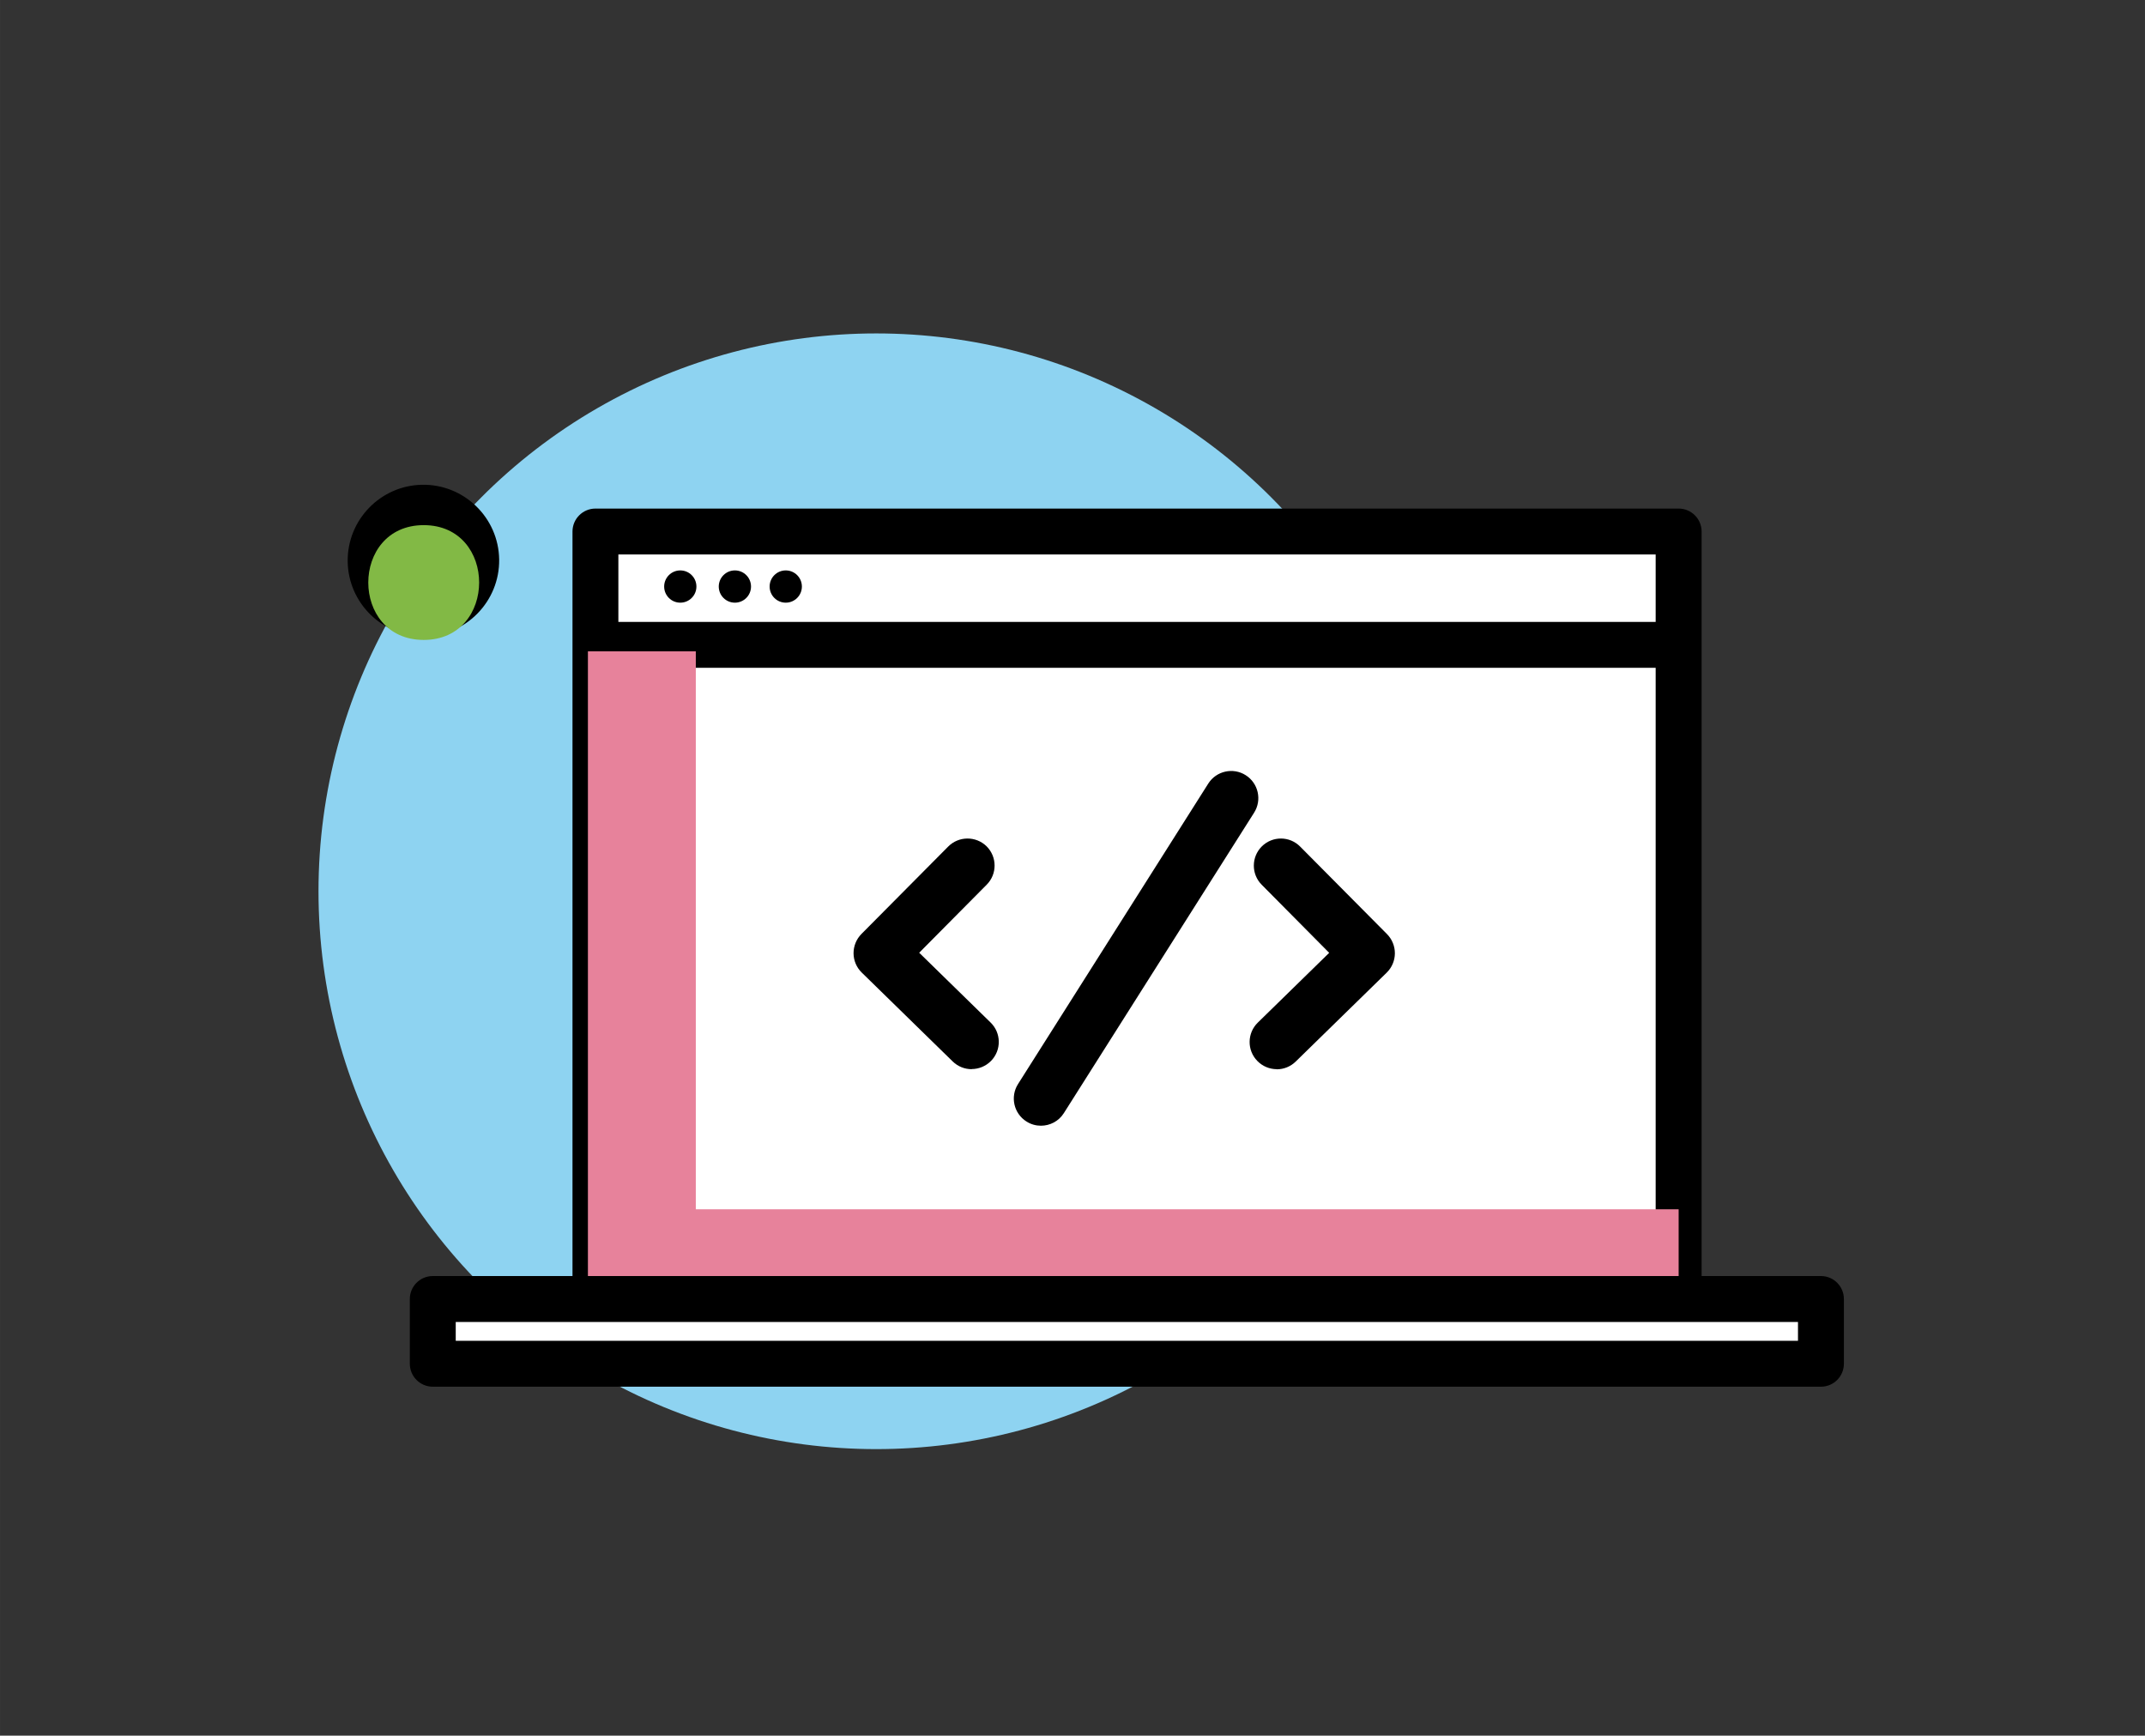 <?xml version="1.0" encoding="UTF-8" standalone="no"?>
<!-- Created with Inkscape (http://www.inkscape.org/) -->

<svg
   xmlns:dc="http://purl.org/dc/elements/1.1/"
   xmlns:cc="http://creativecommons.org/ns#"
   xmlns:rdf="http://www.w3.org/1999/02/22-rdf-syntax-ns#"
   xmlns:svg="http://www.w3.org/2000/svg"
   xmlns="http://www.w3.org/2000/svg"
   xmlns:sodipodi="http://sodipodi.sourceforge.net/DTD/sodipodi-0.dtd"
   xmlns:inkscape="http://www.inkscape.org/namespaces/inkscape"
   width="69.134"
   height="55.932"
   viewBox="0 0 18.292 14.799"
   version="1.1"
   id="svg11636"
   inkscape:version="0.92.1 r15371"
   sodipodi:docname="desarrollo.svg">
  <rect x="0" y="0" width="18.292" height="14.799" fill="#333333" stroke="none"/>
  <defs
     id="defs11630" />
  <sodipodi:namedview
     id="base"
     pagecolor="#ffffff"
     bordercolor="#666666"
     borderopacity="1.0"
     inkscape:pageopacity="0.0"
     inkscape:pageshadow="2"
     inkscape:zoom="3.959798"
     inkscape:cx="34.920003"
     inkscape:cy="28.223954"
     inkscape:document-units="mm"
     inkscape:current-layer="layer1"
     showgrid="false"
     fit-margin-top="10"
     fit-margin-left="10"
     fit-margin-right="10"
     fit-margin-bottom="10"
     units="px"
     inkscape:window-width="1366"
     inkscape:window-height="709"
     inkscape:window-x="0"
     inkscape:window-y="0"
     inkscape:window-maximized="1" />
  <g
     inkscape:label="Capa 1"
     inkscape:groupmode="layer"
     id="layer1"
     transform="translate(61.022,-141.502)">
    <g
       transform="matrix(0.261,0,0,0.261,-169.866,-166.641)"
       id="g1820"
       style="stroke-width:1.014">
      <circle
         style="fill:#8ed3f1;stroke-width:1.014"
         cx="445.657"
         cy="1209.741"
         r="18.224"
         id="circle1760" />
      <g
         id="g1774"
         style="stroke-width:1.014">
        <g
           id="g1766"
           style="stroke-width:1.014">
          <path
             style="fill:#ffffff;stroke-width:1.014"
             inkscape:connector-curvature="0"
             d="m 432.223,1197.763 c 1.234,1.782 -0.682,3.752 -2.498,2.568 -0.088,-0.058 -0.168,-0.135 -0.228,-0.222 -1.233,-1.783 0.682,-3.752 2.498,-2.568 0.088,0.058 0.168,0.135 0.228,0.222 z"
             id="path1762" />
          <path
             inkscape:connector-curvature="0"
             d="m 430.895,1201.41 c -1.363,0.019 -2.489,-1.076 -2.508,-2.44 -0.019,-1.364 1.076,-2.489 2.439,-2.509 1.365,-0.019 2.491,1.076 2.51,2.44 0.019,1.364 -1.076,2.49 -2.441,2.509 z m -0.049,-3.509 c -0.57,0.01 -1.026,0.479 -1.019,1.049 0.007,0.57 0.478,1.027 1.047,1.02 0.57,-0.01 1.029,-0.479 1.021,-1.049 -0.007,-0.569 -0.479,-1.027 -1.049,-1.02 z"
             id="path1764"
             style="stroke-width:1.014" />
        </g>
        <g
           id="g1772"
           style="stroke-width:1.014">
          <g
             id="g1770"
             style="stroke-width:1.014">
            <path
               style="fill:#82b945;stroke-width:1.014"
               inkscape:connector-curvature="0"
               d="m 430.871,1201.53 c 2.413,0 2.417,-3.75 0,-3.75 -2.413,0 -2.417,3.75 0,3.75 z"
               id="path1768" />
          </g>
        </g>
      </g>
      <g
         id="g1818"
         style="stroke-width:1.014">
        <g
           id="g1810"
           style="stroke-width:1.014">
          <g
             id="g1806"
             style="stroke-width:1.014">
            <g
               id="g1780"
               style="stroke-width:1.014">
              <rect
                 style="fill:#ffffff;stroke-width:1.014"
                 x="436.481"
                 y="1197.989"
                 width="35.392"
                 height="25.338"
                 id="rect1776" />
              <path
                 inkscape:connector-curvature="0"
                 d="m 471.874,1224.077 h -35.392 c -0.414,0 -0.75,-0.336 -0.75,-0.75 v -25.338 c 0,-0.414 0.336,-0.75 0.75,-0.75 h 35.392 c 0.414,0 0.75,0.336 0.75,0.75 v 25.338 c 0,0.414 -0.336,0.75 -0.75,0.75 z m -34.643,-1.5 h 33.892 v -23.838 h -33.892 z"
                 id="path1778"
                 style="stroke-width:1.014" />
            </g>
            <path
               inkscape:connector-curvature="0"
               d="m 471.572,1202.441 h -34.954 c -0.414,0 -0.75,-0.336 -0.75,-0.75 0,-0.414 0.336,-0.75 0.75,-0.75 h 34.954 c 0.414,0 0.75,0.336 0.75,0.75 0,0.414 -0.336,0.75 -0.75,0.75 z"
               id="path1782"
               style="stroke-width:1.014" />
            <circle
               cx="439.254"
               cy="1199.786"
               r="0.527"
               id="circle1784"
               style="stroke-width:1.014" />
            <circle
               cx="441.038"
               cy="1199.786"
               r="0.527"
               id="circle1786"
               style="stroke-width:1.014" />
            <circle
               cx="442.7"
               cy="1199.786"
               r="0.527"
               id="circle1788"
               style="stroke-width:1.014" />
            <g
               id="g1804"
               style="stroke-width:1.014">
              <g
                 id="g1792"
                 style="stroke-width:1.014">
                <path
                   inkscape:connector-curvature="0"
                   d="m 448.774,1215.553 c -0.224,0 -0.447,-0.084 -0.62,-0.253 l -2.972,-2.904 c -0.169,-0.165 -0.265,-0.391 -0.267,-0.627 -0.001,-0.236 0.091,-0.464 0.257,-0.632 l 2.835,-2.856 c 0.345,-0.348 0.906,-0.35 1.254,-0.01 0.348,0.346 0.35,0.907 0.005,1.254 l -2.206,2.224 2.333,2.28 c 0.351,0.342 0.357,0.903 0.015,1.253 -0.174,0.177 -0.404,0.267 -0.634,0.267 z"
                   id="path1790"
                   style="stroke-width:1.014" />
              </g>
              <g
                 id="g1796"
                 style="stroke-width:1.014">
                <path
                   inkscape:connector-curvature="0"
                   d="m 458.743,1215.553 c -0.23,0 -0.46,-0.09 -0.634,-0.268 -0.343,-0.35 -0.336,-0.911 0.014,-1.253 l 2.333,-2.28 -2.205,-2.224 c -0.345,-0.347 -0.343,-0.908 0.005,-1.254 0.348,-0.344 0.909,-0.342 1.254,0.01 l 2.835,2.856 c 0.166,0.168 0.259,0.396 0.257,0.632 -0.002,0.236 -0.098,0.462 -0.267,0.627 l -2.972,2.904 c -0.173,0.17 -0.397,0.254 -0.62,0.254 z"
                   id="path1794"
                   style="stroke-width:1.014" />
              </g>
              <g
                 id="g1802"
                 style="stroke-width:1.014">
                <line
                   style="fill:#ffffff;stroke-width:1.014"
                   x1="451.038"
                   y1="1216.514"
                   x2="457.253"
                   y2="1206.698"
                   id="line1798" />
                <path
                   inkscape:connector-curvature="0"
                   d="m 451.037,1217.4 c -0.162,0 -0.326,-0.044 -0.473,-0.138 -0.414,-0.262 -0.537,-0.81 -0.275,-1.223 l 6.216,-9.816 c 0.262,-0.413 0.81,-0.536 1.223,-0.274 0.414,0.262 0.537,0.81 0.275,1.224 l -6.216,9.815 c -0.168,0.267 -0.456,0.412 -0.75,0.412 z"
                   id="path1800"
                   style="stroke-width:1.014" />
              </g>
            </g>
          </g>
          <polygon
             style="fill:#e7829b;stroke-width:1.014"
             points="441.534,1223.097 471.874,1223.097 471.874,1220.13 439.761,1220.13 439.761,1201.903 436.236,1201.903 436.236,1220.766 436.236,1223.097 "
             id="polygon1808" />
        </g>
        <g
           id="g1816"
           style="stroke-width:1.014">
          <rect
             style="fill:#ffffff;stroke-width:1.014"
             x="431.167"
             y="1223.061"
             width="45.356"
             height="2.115"
             id="rect1812" />
          <path
             inkscape:connector-curvature="0"
             d="m 476.523,1225.926 h -45.356 c -0.414,0 -0.75,-0.336 -0.75,-0.75 v -2.115 c 0,-0.414 0.336,-0.75 0.75,-0.75 h 45.356 c 0.414,0 0.75,0.336 0.75,0.75 v 2.115 c 0,0.414 -0.336,0.75 -0.75,0.75 z m -44.606,-1.5 h 43.856 v -0.615 h -43.856 z"
             id="path1814"
             style="stroke-width:1.014" />
        </g>
      </g>
    </g>
  </g>
</svg>
